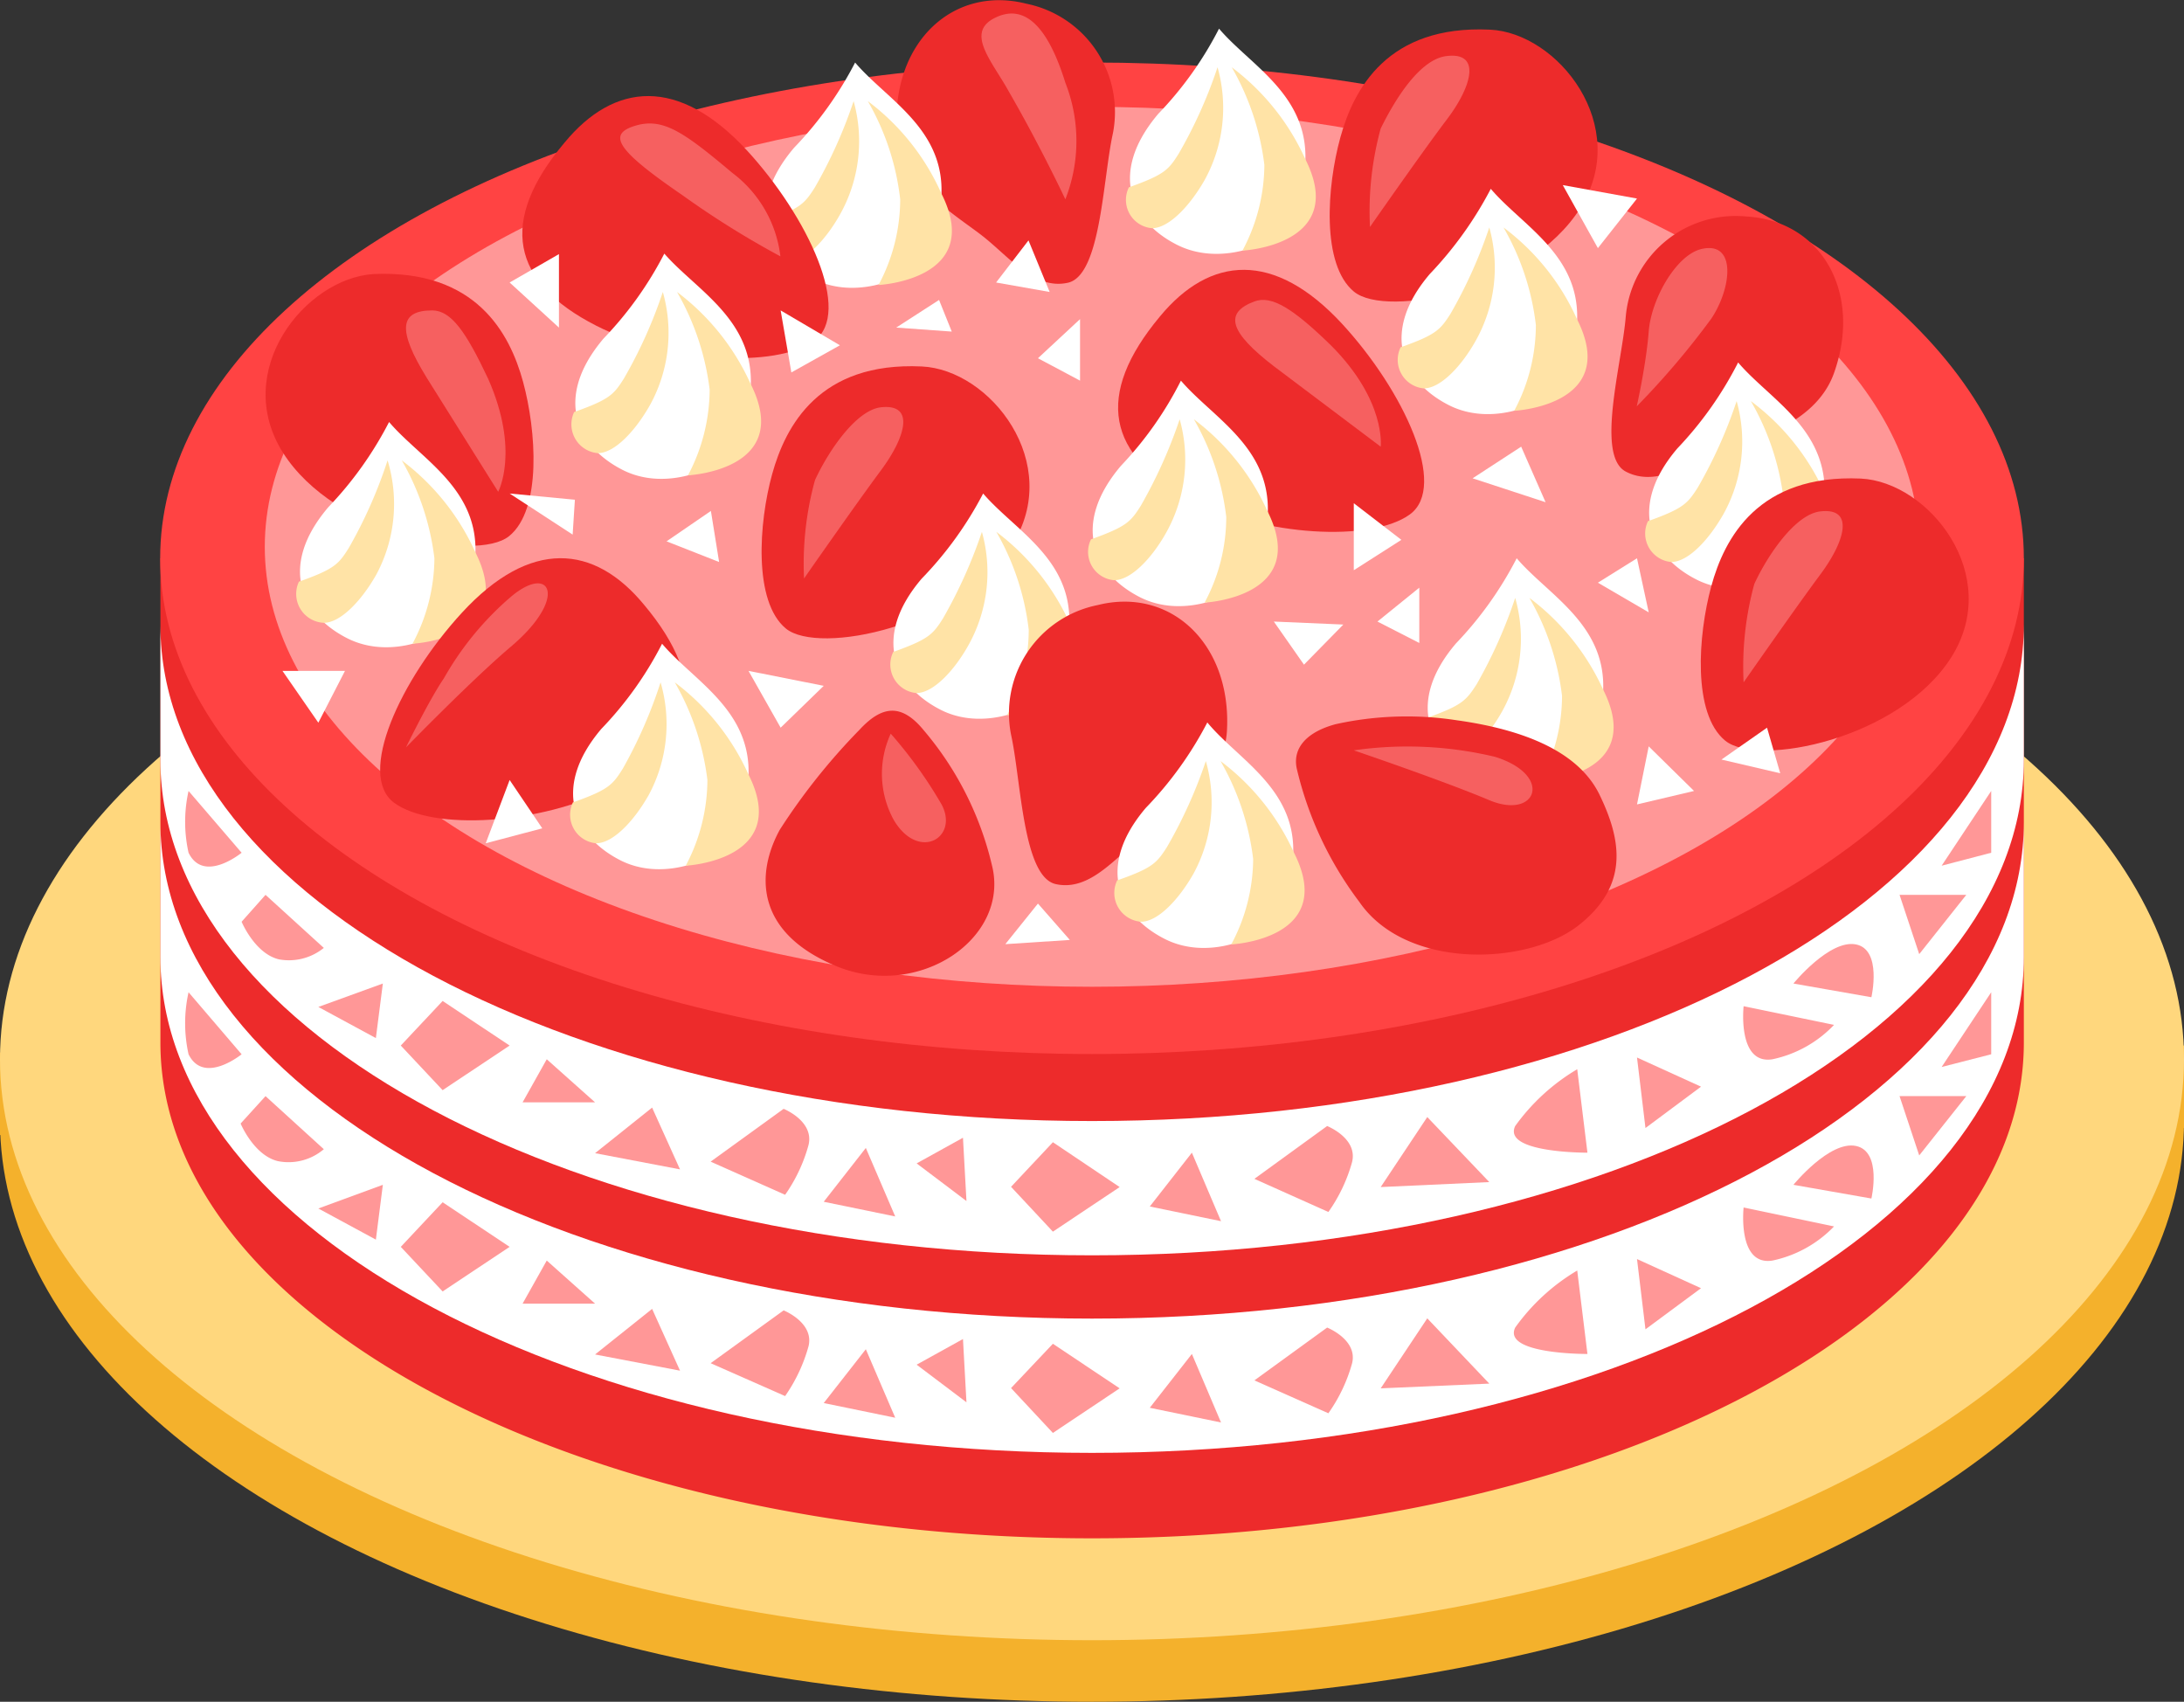 <svg xmlns="http://www.w3.org/2000/svg" viewBox="0 0 87.68 68.31"><rect x="0" y="0" width="87.68" height="68.31" fill="#333333" stroke="none"/><defs><style>.cls-1{fill:#f4b12c;}.cls-2{fill:#ffd77d;}.cls-3{fill:#ed2b2b;}.cls-4{fill:#fff;}.cls-5{fill:#ff4343;}.cls-6,.cls-8{fill:#ff9797;}.cls-7{fill:#ffe3a6;}.cls-8{opacity:0.5;}</style></defs><g id="Слой_2" data-name="Слой 2"><g id="Layer_1" data-name="Layer 1"><ellipse class="cls-1" cx="43.84" cy="44.99" rx="43.84" ry="23.32"/><rect class="cls-1" y="42.25" width="3.31" height="3.31"/><rect class="cls-1" x="84.37" y="41.97" width="3.31" height="3.31"/><ellipse class="cls-2" cx="43.84" cy="42.52" rx="43.84" ry="23.32"/><path class="cls-3" d="M51.77,22.41a68.58,68.58,0,0,0-15.86,0H6.44V41.85c0,11,16.74,19.9,37.4,19.9s37.41-8.91,37.41-19.9V22.41Z"/><path class="cls-4" d="M43.84,52.93C23.18,52.93,6.44,44,6.44,33v5.42c0,11,16.74,19.9,37.4,19.9s37.41-8.91,37.41-19.9V33C81.25,44,64.5,52.93,43.84,52.93Z"/><path class="cls-4" d="M43.84,45c-20.66,0-37.4-8.91-37.4-19.9V30.5c0,11,16.74,19.89,37.4,19.89s37.41-8.9,37.41-19.89V25.07C81.25,36.06,64.5,45,43.84,45Z"/><ellipse class="cls-5" cx="43.84" cy="22.41" rx="37.41" ry="19.9"/><ellipse class="cls-6" cx="43.84" cy="21.95" rx="33.21" ry="17.66"/><path class="cls-3" d="M59.81,1.19c-4.1-.19-5.46,2.37-6,4.33s-.77,5.11.55,6.19,7-.06,9.08-3.35S62.55,1.31,59.81,1.19Z"/><path class="cls-3" d="M37,14.71c-4.1-.19-5.46,2.37-6,4.32s-.76,5.12.55,6.2,7-.07,9.08-3.35S39.76,14.83,37,14.71Z"/><path class="cls-3" d="M46.57,12.7c2-2.42,4.58-2.67,7.33.32,2.46,2.68,4.24,6.51,2.7,7.63s-5.86.88-8.76-.6C44.43,18.31,43.93,15.86,46.57,12.7Z"/><path class="cls-3" d="M15,11c4.11-.18,5.47,2.38,6,4.33s.76,5.12-.56,6.19-7-.06-9.08-3.35S12.26,11.17,15,11Z"/><path class="cls-3" d="M34.5,29.3a25.3,25.3,0,0,0-3.19,4c-.93,1.69-1.07,4.1,2.26,5.48s7-1.13,6.25-4.06a12.92,12.92,0,0,0-2.73-5.4C36.16,28.18,35.37,28.36,34.5,29.3Z"/><path class="cls-3" d="M36,5.15c-.17-3.46,2.27-5.75,5.21-5a4.44,4.44,0,0,1,3.47,5.2c-.41,1.85-.48,5.71-1.81,6s-2.32-1-3.39-1.85S36.09,7.36,36,5.15Z"/><path class="cls-3" d="M73.62,15c1.17-3.25-.5-6.15-3.52-6.31a4.43,4.43,0,0,0-4.83,4c-.15,1.89-1.22,5.6,0,6.24s2.53-.31,3.78-.78S72.87,17.06,73.62,15Z"/><path class="cls-4" d="M15.62,16.94a14.58,14.58,0,0,1-2.44,3.42c-2,2.35-1.11,4.31.76,5.26s4.18-.18,4.52-1C20.46,20.16,17.19,18.79,15.62,16.94Z"/><path class="cls-7" d="M16.13,18.48a10.38,10.38,0,0,1,1.31,3.93,7.33,7.33,0,0,1-.88,3.43s4.28-.2,2.52-3.68A9.49,9.49,0,0,0,16.13,18.48Z"/><path class="cls-7" d="M15.56,18.48A18.74,18.74,0,0,1,14,22c-.41.65-.57.84-2,1.35A1.16,1.16,0,0,0,13,25c.68,0,1.53-.91,2.11-1.94A6,6,0,0,0,15.56,18.48Z"/><path class="cls-4" d="M34.33,2.51a14.5,14.5,0,0,1-2.45,3.42c-2,2.35-1.1,4.31.76,5.26s4.19-.17,4.53-1C39.17,5.73,35.9,4.36,34.33,2.51Z"/><path class="cls-7" d="M34.84,4.06A10.17,10.17,0,0,1,36.14,8a7.31,7.31,0,0,1-.87,3.44s4.28-.21,2.52-3.68A9.38,9.38,0,0,0,34.84,4.06Z"/><path class="cls-7" d="M34.27,4.06a19,19,0,0,1-1.56,3.47c-.41.64-.57.84-2,1.34a1.15,1.15,0,0,0,.93,1.65c.68,0,1.53-.91,2.1-1.94A6,6,0,0,0,34.27,4.06Z"/><path class="cls-4" d="M48.94,1.15A14.32,14.32,0,0,1,46.5,4.57c-2,2.36-1.11,4.32.76,5.26s4.18-.17,4.52-.95C53.78,4.37,50.51,3,48.94,1.15Z"/><path class="cls-7" d="M49.45,2.7a10.37,10.37,0,0,1,1.31,3.92,7.35,7.35,0,0,1-.88,3.44s4.28-.21,2.52-3.68A9.49,9.49,0,0,0,49.45,2.7Z"/><path class="cls-7" d="M48.88,2.7a18.74,18.74,0,0,1-1.56,3.47c-.41.65-.57.84-2,1.35a1.14,1.14,0,0,0,.93,1.64c.68,0,1.53-.91,2.11-1.93A6,6,0,0,0,48.88,2.7Z"/><path class="cls-4" d="M47.41,15.28A14.32,14.32,0,0,1,45,18.7c-2,2.36-1.1,4.32.76,5.27s4.18-.18,4.53-1C52.25,18.51,49,17.14,47.41,15.28Z"/><path class="cls-7" d="M47.93,16.83a10.25,10.25,0,0,1,1.3,3.92,7.27,7.27,0,0,1-.87,3.44s4.27-.21,2.52-3.68A9.49,9.49,0,0,0,47.93,16.83Z"/><path class="cls-7" d="M47.36,16.83A19.51,19.51,0,0,1,45.8,20.3c-.41.65-.58.84-2,1.35a1.14,1.14,0,0,0,.93,1.64c.68,0,1.53-.9,2.1-1.93A6,6,0,0,0,47.36,16.83Z"/><path class="cls-4" d="M60.89,22.41a14.58,14.58,0,0,1-2.44,3.42c-2,2.35-1.1,4.31.76,5.26s4.18-.18,4.53-1C65.73,25.63,62.47,24.26,60.89,22.41Z"/><path class="cls-7" d="M61.4,24a10.38,10.38,0,0,1,1.31,3.93,7.25,7.25,0,0,1-.87,3.43s4.27-.2,2.52-3.68A9.55,9.55,0,0,0,61.4,24Z"/><path class="cls-7" d="M60.83,24a19.15,19.15,0,0,1-1.55,3.47c-.42.65-.58.84-2,1.35a1.16,1.16,0,0,0,.94,1.65c.68,0,1.53-.91,2.1-1.94A6,6,0,0,0,60.83,24Z"/><path class="cls-4" d="M69.78,14.55A14.58,14.58,0,0,1,67.34,18c-2,2.35-1.1,4.31.76,5.26s4.18-.17,4.53-.95C74.62,17.77,71.35,16.4,69.78,14.55Z"/><path class="cls-7" d="M70.29,16.1A10.3,10.3,0,0,1,71.6,20a7.45,7.45,0,0,1-.87,3.44s4.27-.21,2.51-3.68A9.38,9.38,0,0,0,70.29,16.1Z"/><path class="cls-7" d="M69.72,16.1a18.74,18.74,0,0,1-1.56,3.47c-.41.64-.57.84-2,1.35a1.15,1.15,0,0,0,.93,1.64c.69,0,1.53-.91,2.11-1.94A6,6,0,0,0,69.72,16.1Z"/><path class="cls-4" d="M59.85,7.58A15,15,0,0,1,57.4,11c-2,2.35-1.1,4.31.76,5.26s4.19-.17,4.53-1C64.69,10.8,61.42,9.43,59.85,7.58Z"/><path class="cls-7" d="M60.36,9.13a10.17,10.17,0,0,1,1.3,3.92,7.31,7.31,0,0,1-.87,3.44s4.28-.21,2.52-3.68A9.38,9.38,0,0,0,60.36,9.13Z"/><path class="cls-7" d="M59.79,9.13a19,19,0,0,1-1.56,3.47c-.41.64-.58.84-2,1.34a1.15,1.15,0,0,0,.93,1.65c.68,0,1.53-.91,2.1-1.94A6,6,0,0,0,59.79,9.13Z"/><path class="cls-4" d="M39.47,19.81A14.58,14.58,0,0,1,37,23.23c-2,2.35-1.1,4.31.76,5.26s4.18-.18,4.53-1C44.31,23,41.05,21.66,39.47,19.81Z"/><path class="cls-7" d="M40,21.35a10.25,10.25,0,0,1,1.3,3.93,7.25,7.25,0,0,1-.87,3.43s4.27-.2,2.52-3.68A9.49,9.49,0,0,0,40,21.35Z"/><path class="cls-7" d="M39.42,21.35a19.51,19.51,0,0,1-1.56,3.47c-.41.65-.58.84-2,1.35a1.15,1.15,0,0,0,.93,1.65c.68,0,1.53-.91,2.1-1.94A6,6,0,0,0,39.42,21.35Z"/><path class="cls-3" d="M49.26,29.29c.17-3.45-2.27-5.74-5.2-5a4.43,4.43,0,0,0-3.47,5.2c.41,1.85.47,5.71,1.8,6s2.33-1,3.39-1.84S49.16,31.51,49.26,29.29Z"/><path class="cls-4" d="M48.47,29A14.58,14.58,0,0,1,46,32.43c-2,2.35-1.11,4.31.76,5.26s4.18-.18,4.52-1C53.31,32.23,50,30.86,48.47,29Z"/><path class="cls-7" d="M49,30.55a10.38,10.38,0,0,1,1.31,3.93,7.33,7.33,0,0,1-.88,3.43s4.28-.2,2.52-3.68A9.49,9.49,0,0,0,49,30.55Z"/><path class="cls-7" d="M48.41,30.55A19,19,0,0,1,46.85,34c-.41.64-.57.84-2,1.34A1.16,1.16,0,0,0,45.81,37c.68,0,1.53-.91,2.11-1.94A6,6,0,0,0,48.41,30.55Z"/><path class="cls-3" d="M25.86,24.28c-2-2.43-4.57-2.67-7.32.32-2.46,2.68-4.24,6.51-2.71,7.63s5.86.88,8.76-.61C28,29.88,28.51,27.44,25.86,24.28Z"/><path class="cls-4" d="M26.58,25.84a14.32,14.32,0,0,1-2.44,3.42c-2,2.36-1.1,4.32.76,5.27s4.18-.18,4.53-1C31.42,29.06,28.15,27.7,26.58,25.84Z"/><path class="cls-7" d="M27.09,27.39a10.37,10.37,0,0,1,1.31,3.92,7.4,7.4,0,0,1-.87,3.44s4.27-.21,2.51-3.68A9.49,9.49,0,0,0,27.09,27.39Z"/><path class="cls-7" d="M26.52,27.39A18.74,18.74,0,0,1,25,30.86c-.41.65-.57.84-2,1.35a1.15,1.15,0,0,0,.93,1.64c.69,0,1.53-.91,2.11-1.93A6,6,0,0,0,26.52,27.39Z"/><path class="cls-3" d="M22.66,5.73c2-2.43,4.58-2.67,7.33.31,2.46,2.68,4.24,6.52,2.7,7.64s-5.86.87-8.76-.61C20.52,11.33,20,8.89,22.66,5.73Z"/><path class="cls-3" d="M53.62,29.07a13.22,13.22,0,0,1,4.85-.16c2.67.37,4.9,1.24,5.75,3s1.22,3.61-.84,5.23-6.93,1.8-8.81-.94a14.26,14.26,0,0,1-2.51-5.35C51.88,30,52.5,29.37,53.62,29.07Z"/><path class="cls-3" d="M74.7,19.21c-4.11-.18-5.47,2.38-6,4.33s-.76,5.11.56,6.19,7-.06,9.08-3.35S77.44,19.34,74.7,19.21Z"/><path class="cls-4" d="M26.67,10.18a14.45,14.45,0,0,1-2.44,3.41c-2,2.36-1.1,4.32.76,5.27s4.18-.18,4.53-1C31.51,13.4,28.25,12,26.67,10.18Z"/><path class="cls-7" d="M27.18,11.72a10.37,10.37,0,0,1,1.31,3.92,7.4,7.4,0,0,1-.87,3.44s4.27-.2,2.51-3.68A9.49,9.49,0,0,0,27.18,11.72Z"/><path class="cls-7" d="M26.61,11.72a18.74,18.74,0,0,1-1.56,3.47c-.41.65-.57.84-2,1.35A1.16,1.16,0,0,0,24,18.19c.68,0,1.52-.91,2.1-1.94A6,6,0,0,0,26.61,11.72Z"/><path class="cls-6" d="M10.66,35.92,9.7,37s.53,1.28,1.5,1.51A2.22,2.22,0,0,0,13,38.05Z"/><polygon class="cls-6" points="12.78 40.42 15.37 39.48 15.09 41.67 12.78 40.42"/><path class="cls-6" d="M7.57,31.75a5.67,5.67,0,0,0,0,2.48c.61,1.25,2.13,0,2.13,0Z"/><polygon class="cls-6" points="17.77 40.18 16.09 41.97 17.77 43.76 20.46 41.97 17.77 40.18"/><polygon class="cls-6" points="42.27 45.85 40.59 47.64 42.27 49.44 44.95 47.65 42.27 45.85"/><polygon class="cls-6" points="21.95 42.52 20.98 44.25 23.89 44.25 21.95 42.52"/><polygon class="cls-6" points="23.89 46.29 26.18 44.46 27.3 46.94 23.89 46.29"/><path class="cls-6" d="M28.53,46.63l2.93-2.12s1.23.49,1,1.45a6.43,6.43,0,0,1-.94,2Z"/><path class="cls-6" d="M50.36,47.32l2.92-2.12s1.24.49,1,1.45a6.46,6.46,0,0,1-.95,2Z"/><polygon class="cls-6" points="34.76 46.08 33.07 48.24 35.94 48.83 34.76 46.08"/><polygon class="cls-6" points="47.85 46.27 46.16 48.43 49.02 49.02 47.85 46.27"/><polygon class="cls-6" points="38.66 45.67 36.8 46.7 38.8 48.21 38.66 45.67"/><polygon class="cls-6" points="79.94 31.75 77.95 34.75 79.94 34.23 79.94 31.75"/><polygon class="cls-6" points="76.26 35.92 77.05 38.3 78.94 35.92 76.26 35.92"/><path class="cls-6" d="M72,39.48s1.45-1.78,2.51-1.57.62,2.12.62,2.12Z"/><path class="cls-6" d="M70,40.39s-.26,2.36,1.16,2.13a4.77,4.77,0,0,0,2.47-1.38Z"/><polygon class="cls-6" points="65.72 42.45 66.06 45.28 68.29 43.62 65.72 42.45"/><path class="cls-6" d="M63.32,42.92a8.22,8.22,0,0,0-2.49,2.28c-.52,1.09,2.9,1.07,2.9,1.07Z"/><polygon class="cls-6" points="57.3 44.84 55.43 47.65 59.79 47.45 57.3 44.84"/><path class="cls-6" d="M10.66,44l-1,1.1s.53,1.28,1.5,1.51A2.18,2.18,0,0,0,13,46.13Z"/><polygon class="cls-6" points="12.78 48.51 15.37 47.56 15.09 49.76 12.78 48.51"/><path class="cls-6" d="M7.57,39.83a5.71,5.71,0,0,0,0,2.49c.61,1.24,2.13,0,2.13,0Z"/><polygon class="cls-6" points="17.77 48.26 16.09 50.05 17.77 51.84 20.46 50.05 17.77 48.26"/><polygon class="cls-6" points="42.27 53.94 40.59 55.72 42.27 57.52 44.95 55.73 42.27 53.94"/><polygon class="cls-6" points="21.95 50.6 20.98 52.33 23.89 52.33 21.95 50.6"/><polygon class="cls-6" points="23.89 54.37 26.18 52.54 27.3 55.02 23.89 54.37"/><path class="cls-6" d="M28.53,54.72l2.93-2.12s1.23.49,1,1.44a6.54,6.54,0,0,1-.94,2Z"/><path class="cls-6" d="M50.36,55.41l2.92-2.12s1.24.49,1,1.44a6.46,6.46,0,0,1-.95,2Z"/><polygon class="cls-6" points="34.76 54.16 33.07 56.32 35.94 56.91 34.76 54.16"/><polygon class="cls-6" points="47.85 54.35 46.16 56.51 49.02 57.1 47.85 54.35"/><polygon class="cls-6" points="38.66 53.75 36.8 54.78 38.8 56.29 38.66 53.75"/><polygon class="cls-6" points="79.94 39.83 77.95 42.83 79.94 42.32 79.94 39.83"/><polygon class="cls-6" points="76.26 44 77.05 46.38 78.94 44 76.26 44"/><path class="cls-6" d="M72,47.56s1.45-1.78,2.51-1.56.62,2.11.62,2.11Z"/><path class="cls-6" d="M70,48.47s-.26,2.36,1.16,2.13a4.79,4.79,0,0,0,2.47-1.37Z"/><polygon class="cls-6" points="65.72 50.54 66.06 53.36 68.29 51.71 65.72 50.54"/><path class="cls-6" d="M63.32,51a8.16,8.16,0,0,0-2.49,2.29c-.52,1.08,2.9,1.06,2.9,1.06Z"/><polygon class="cls-6" points="57.3 52.92 55.43 55.73 59.79 55.54 57.3 52.92"/><path class="cls-8" d="M25.68,5c-1.35.33-1.05.94,1.71,2.83a36.09,36.09,0,0,0,3.94,2.46A4.91,4.91,0,0,0,29.4,6.94C27.49,5.33,26.69,4.79,25.68,5Z"/><path class="cls-8" d="M40,.69c-1.3.59-.17,1.76.51,3C41.77,5.87,42.77,8,42.77,8a6.39,6.39,0,0,0,0-4.68C42.1,1.16,41.19.14,40,.69Z"/><path class="cls-8" d="M58.08,2.25C57,2.37,56,4,55.43,5.16A12.59,12.59,0,0,0,55,9.11s2.09-3,3.09-4.32S59.48,2.08,58.08,2.25Z"/><path class="cls-8" d="M35.36,16.35c-1,.12-2.11,1.77-2.64,2.92a12.59,12.59,0,0,0-.44,3.95s2.09-3,3.08-4.33S36.76,16.19,35.36,16.35Z"/><path class="cls-8" d="M73.07,20.53c-1,.12-2.11,1.76-2.64,2.91A12.59,12.59,0,0,0,70,27.39s2.09-3,3.08-4.33S74.47,20.36,73.07,20.53Z"/><path class="cls-8" d="M50.36,12.1c-1.23.46-1,1.23.78,2.6l4.29,3.23s.23-1.84-2-4.07C51.93,12.4,51.06,11.84,50.36,12.1Z"/><path class="cls-8" d="M17.36,12.46c-1.32,0-1.42.77-.23,2.7L20,19.74s.88-1.63-.4-4.53C18.7,13.3,18.11,12.47,17.36,12.46Z"/><path class="cls-8" d="M54.35,30.12s3.54,1.2,5.44,2,2.6-1,.23-1.74A15.12,15.12,0,0,0,54.35,30.12Z"/><path class="cls-8" d="M20.46,24a12.23,12.23,0,0,0-2.64,3.23C17.23,28.09,16.3,30,16.3,30s2.59-2.66,4.16-4C22.86,24,22.11,22.56,20.46,24Z"/><path class="cls-8" d="M35.76,29.45a3.85,3.85,0,0,0,.13,3.48c1,1.66,2.62.69,1.91-.64A17.85,17.85,0,0,0,35.76,29.45Z"/><path class="cls-8" d="M68.29,10c-1,.25-2,2-2.1,3.31s-.48,3-.48,3a32.17,32.17,0,0,0,3-3.53C69.53,11.54,69.72,9.65,68.29,10Z"/><polygon class="cls-4" points="41.29 9.65 39.99 11.34 42.14 11.72 41.29 9.65"/><polygon class="cls-4" points="43.36 12.81 41.67 14.38 43.36 15.28 43.36 12.81"/><polygon class="cls-4" points="35.98 13.15 37.7 12.04 38.21 13.31 35.98 13.15"/><polygon class="cls-4" points="31.34 12.46 31.77 14.95 33.72 13.86 31.34 12.46"/><polygon class="cls-4" points="22.44 10.2 20.46 11.34 22.44 13.15 22.44 10.2"/><polygon class="cls-4" points="28.54 20.51 26.76 21.73 28.87 22.56 28.54 20.51"/><polygon class="cls-4" points="54.35 20.2 54.35 22.89 56.26 21.67 54.35 20.2"/><polygon class="cls-4" points="51.14 24.95 52.35 26.68 53.93 25.07 51.14 24.95"/><polygon class="cls-4" points="56.98 23.59 55.3 24.95 56.98 25.81 56.98 23.59"/><polygon class="cls-4" points="61.07 17.93 59.12 19.2 62.05 20.16 61.07 17.93"/><polygon class="cls-4" points="65.72 22.41 64.15 23.39 66.19 24.58 65.72 22.41"/><polygon class="cls-4" points="70.94 29.21 69.11 30.49 71.47 31.04 70.94 29.21"/><polygon class="cls-4" points="66.19 29.96 65.72 32.29 68.01 31.75 66.19 29.96"/><polygon class="cls-4" points="41.67 36.27 40.36 37.9 42.95 37.73 41.67 36.27"/><polygon class="cls-4" points="30.05 26.93 31.34 29.21 33.07 27.53 30.05 26.93"/><polygon class="cls-4" points="20.46 19.81 22.99 21.46 23.08 20.06 20.46 19.81"/><polygon class="cls-4" points="20.46 31.31 19.5 33.85 21.77 33.25 20.46 31.31"/><polygon class="cls-4" points="11.34 26.93 13.85 26.93 12.78 29.01 11.34 26.93"/><polygon class="cls-4" points="64.15 9.96 62.74 7.43 65.72 7.97 64.15 9.96"/></g></g></svg>
